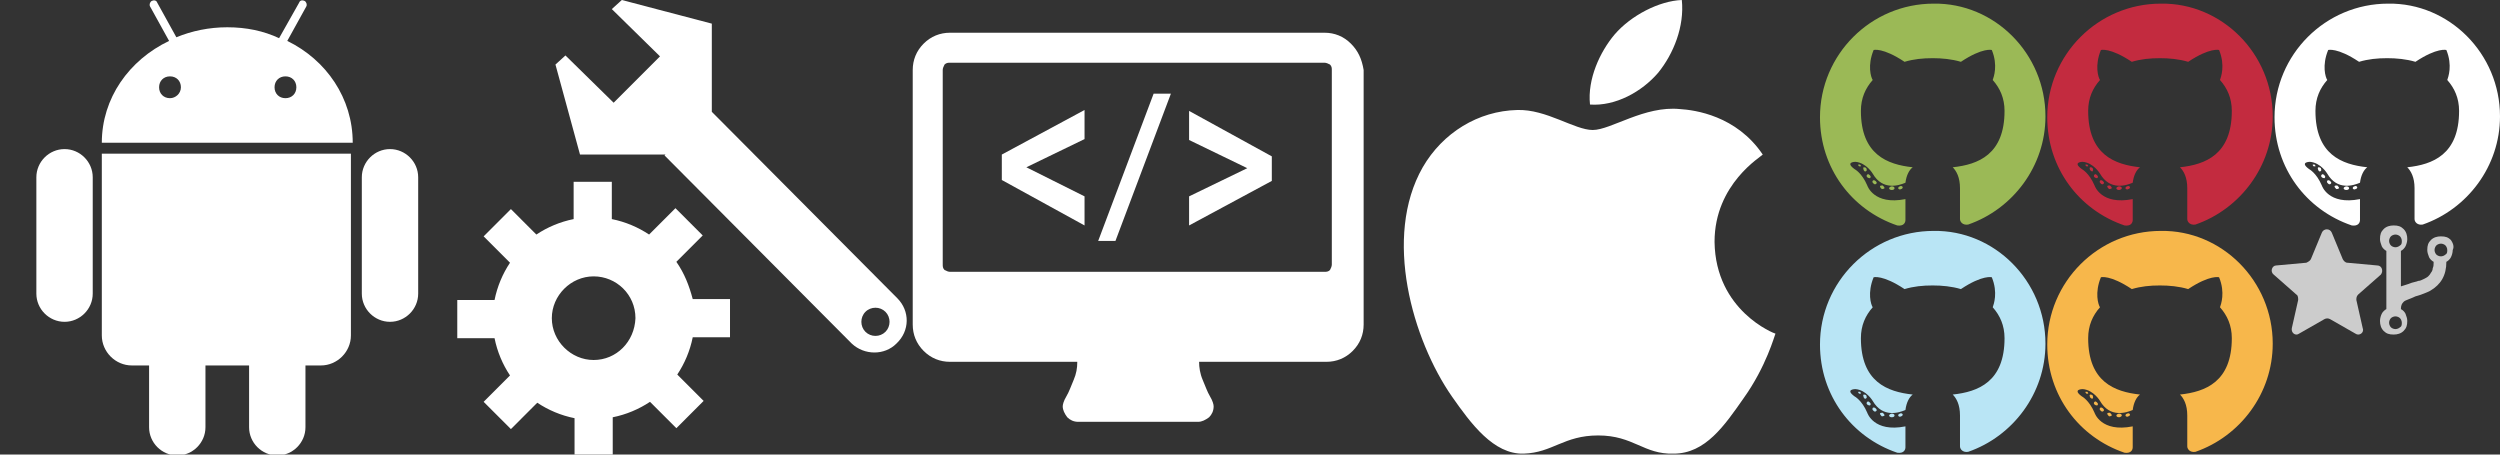 <?xml version="1.0" encoding="utf-8"?>
<!-- Generator: Adobe Illustrator 19.2.1, SVG Export Plug-In . SVG Version: 6.00 Build 0)  -->
<svg version="1.1" id="icons" xmlns="http://www.w3.org/2000/svg" xmlns:xlink="http://www.w3.org/1999/xlink" x="0px" y="0px"
	 width="275px" height="50px" viewBox="0 0 275 50" enable-background="new 0 0 275 50" xml:space="preserve">
<rect x="0" y="0" width="275" height="50" fill="#333333" stroke="none"/>
<path id="fork" fill="#CCCCCC" d="M269.6,26.4c-0.3-0.3-0.6-0.4-1.1-0.4c-0.4,0-0.8,0.1-1.1,0.4c-0.3,0.3-0.4,0.6-0.4,1.1
	c0,0.3,0.1,0.5,0.2,0.8c0.1,0.2,0.3,0.4,0.5,0.5c0,0.3,0,0.5-0.1,0.7c0,0.2-0.1,0.4-0.2,0.5c-0.1,0.2-0.2,0.3-0.3,0.4
	c-0.1,0.1-0.3,0.2-0.5,0.3c-0.2,0.1-0.4,0.2-0.6,0.2c-0.2,0.1-0.4,0.1-0.7,0.2c-0.5,0.2-0.9,0.3-1.2,0.4v-3.9
	c0.2-0.1,0.4-0.3,0.5-0.5c0.1-0.2,0.2-0.5,0.2-0.8c0-0.4-0.1-0.8-0.4-1.1c-0.3-0.3-0.6-0.4-1.1-0.4c-0.4,0-0.8,0.1-1.1,0.4
	c-0.3,0.3-0.4,0.6-0.4,1.1c0,0.3,0.1,0.5,0.2,0.8c0.1,0.2,0.3,0.4,0.5,0.5v6.4c-0.2,0.1-0.4,0.3-0.5,0.5c-0.1,0.2-0.2,0.5-0.2,0.8
	c0,0.4,0.1,0.8,0.4,1.1s0.6,0.4,1.1,0.4c0.4,0,0.8-0.1,1.1-0.4c0.3-0.3,0.4-0.6,0.4-1.1c0-0.3-0.1-0.5-0.2-0.8
	c-0.1-0.2-0.3-0.4-0.5-0.5V34c0-0.4,0.1-0.6,0.3-0.8c0.2-0.2,0.7-0.3,1.3-0.6c0.7-0.2,1.2-0.4,1.6-0.6c1.2-0.7,1.8-1.7,1.8-3.2
	c0.2-0.1,0.4-0.3,0.5-0.5c0.1-0.2,0.2-0.5,0.2-0.8C270,27.1,269.8,26.7,269.6,26.4z M264,36c-0.1,0.1-0.3,0.2-0.5,0.2
	c-0.2,0-0.4-0.1-0.5-0.2c-0.1-0.1-0.2-0.3-0.2-0.5c0-0.2,0.1-0.4,0.2-0.5c0.1-0.1,0.3-0.2,0.5-0.2c0.2,0,0.4,0.1,0.5,0.2
	c0.1,0.1,0.2,0.3,0.2,0.5C264.2,35.7,264.2,35.9,264,36z M264,27c-0.1,0.1-0.3,0.2-0.5,0.2c-0.2,0-0.4-0.1-0.5-0.2
	c-0.1-0.1-0.2-0.3-0.2-0.5c0-0.2,0.1-0.4,0.2-0.5c0.1-0.1,0.3-0.2,0.5-0.2c0.2,0,0.4,0.1,0.5,0.2c0.1,0.1,0.2,0.3,0.2,0.5
	C264.2,26.7,264.2,26.9,264,27z M269,28c-0.1,0.1-0.3,0.2-0.5,0.2c-0.2,0-0.4-0.1-0.5-0.2c-0.1-0.1-0.2-0.3-0.2-0.5
	c0-0.2,0.1-0.4,0.2-0.5c0.1-0.1,0.3-0.2,0.5-0.2c0.2,0,0.4,0.1,0.5,0.2c0.1,0.1,0.2,0.3,0.2,0.5C269.2,27.7,269.2,27.9,269,28z"/>
<path id="star" fill="#CCCCCC" d="M261.5,29.2l-3.3-0.3c-0.2,0-0.4-0.2-0.5-0.4l-1.2-2.9c-0.2-0.5-0.9-0.5-1.1,0l-1.2,2.9
	c-0.1,0.2-0.3,0.3-0.5,0.4l-3.3,0.3c-0.5,0-0.7,0.7-0.3,1l2.5,2.2c0.2,0.1,0.2,0.4,0.2,0.6l-0.7,3.1c-0.1,0.5,0.4,0.9,0.8,0.6
	l2.8-1.6c0.2-0.1,0.4-0.1,0.6,0l2.8,1.6c0.4,0.3,1-0.1,0.8-0.6l-0.7-3.1c0-0.2,0-0.4,0.2-0.6l2.5-2.2
	C262.2,29.8,262,29.2,261.5,29.2z"/>
<path id="web" fill="#FFFFFF" d="M275,12.8c0,5.5-3.6,10.2-8.5,11.9c-0.6,0.1-0.9-0.3-0.9-0.6c0-0.4,0-1.8,0-3.4
	c0-1.2-0.4-1.9-0.8-2.3c2.8-0.3,5.7-1.4,5.7-6.2c0-1.4-0.5-2.5-1.3-3.4c0.1-0.3,0.6-1.6-0.1-3.3c0,0-1-0.3-3.4,1.3
	c-1-0.3-2.1-0.4-3.1-0.4c-1.1,0-2.1,0.1-3.1,0.4c-2.4-1.6-3.4-1.3-3.4-1.3c-0.7,1.7-0.3,3-0.1,3.3c-0.8,0.9-1.3,2-1.3,3.4
	c0,4.8,2.9,5.9,5.7,6.2c-0.4,0.3-0.7,0.9-0.8,1.7c-0.7,0.3-2.5,0.9-3.6-1c0,0-0.7-1.2-1.9-1.3c0,0-1.2,0-0.1,0.8
	c0,0,0.8,0.4,1.4,1.8c0,0,0.7,2.2,4.2,1.5c0,1,0,2,0,2.3s-0.2,0.7-0.9,0.6c-5-1.7-8.5-6.3-8.5-11.9c0-6.9,5.6-12.5,12.5-12.5
	C269.4,0.3,275,5.9,275,12.8z M254.7,18.3c0-0.1,0-0.1-0.1-0.2c-0.1,0-0.2,0-0.2,0c0,0.1,0,0.1,0.1,0.2
	C254.6,18.3,254.7,18.3,254.7,18.3L254.7,18.3z M255.3,18.8c0.1-0.1,0-0.2,0-0.3c-0.1-0.1-0.2-0.1-0.3-0.1c-0.1,0.1,0,0.2,0,0.3
	C255.1,18.9,255.2,18.9,255.3,18.8L255.3,18.8z M255.7,19.6c0.1-0.1,0.1-0.2,0-0.3c-0.1-0.1-0.2-0.2-0.3-0.1s-0.1,0.2,0,0.3
	C255.5,19.6,255.7,19.6,255.7,19.6L255.7,19.6z M256.4,20.2c0.1-0.1,0-0.2-0.1-0.3c-0.1-0.1-0.3-0.1-0.3,0c-0.1,0.1,0,0.2,0.1,0.3
	C256.2,20.3,256.3,20.3,256.4,20.2L256.4,20.2z M257.3,20.7c0-0.1-0.1-0.2-0.2-0.3c-0.1,0-0.3,0-0.3,0.1s0.1,0.2,0.2,0.3
	C257.2,20.8,257.3,20.7,257.3,20.7L257.3,20.7z M258.4,20.7c0-0.1-0.1-0.2-0.3-0.2c-0.1,0-0.3,0.1-0.3,0.2s0.1,0.2,0.3,0.2
	C258.3,20.9,258.4,20.8,258.4,20.7L258.4,20.7z M259.3,20.6c0-0.1-0.2-0.2-0.3-0.1c-0.1,0-0.2,0.1-0.2,0.2s0.2,0.2,0.3,0.1
	C259.2,20.8,259.3,20.7,259.3,20.6L259.3,20.6z"/>
<path id="ios_1_" fill="#F7B74B" d="M250,37.8c0,5.5-3.6,10.2-8.5,11.9c-0.6,0.1-0.9-0.3-0.9-0.6c0-0.4,0-1.8,0-3.4
	c0-1.2-0.4-1.9-0.8-2.3c2.8-0.3,5.7-1.4,5.7-6.2c0-1.4-0.5-2.5-1.3-3.4c0.1-0.3,0.6-1.6-0.1-3.3c0,0-1-0.3-3.4,1.3
	c-1-0.3-2.1-0.4-3.1-0.4c-1.1,0-2.1,0.1-3.1,0.4c-2.4-1.6-3.4-1.3-3.4-1.3c-0.7,1.7-0.3,3-0.1,3.3c-0.8,0.9-1.3,2-1.3,3.4
	c0,4.8,2.9,5.9,5.7,6.2c-0.4,0.3-0.7,0.9-0.8,1.7c-0.7,0.3-2.5,0.9-3.6-1c0,0-0.7-1.2-1.9-1.3c0,0-1.2,0-0.1,0.8
	c0,0,0.8,0.4,1.4,1.8c0,0,0.7,2.2,4.2,1.5c0,1,0,2,0,2.3s-0.2,0.7-0.9,0.6c-5-1.7-8.5-6.3-8.5-11.9c0-6.9,5.6-12.5,12.5-12.5
	C244.4,25.3,250,30.9,250,37.8z M229.7,43.3c0-0.1,0-0.1-0.1-0.2c-0.1,0-0.2,0-0.2,0c0,0.1,0,0.1,0.1,0.2
	C229.6,43.3,229.7,43.3,229.7,43.3L229.7,43.3z M230.2,43.8c0.1-0.1,0-0.2,0-0.3c-0.1-0.1-0.2-0.1-0.3-0.1c-0.1,0.1,0,0.2,0,0.3
	C230.1,43.9,230.2,43.9,230.2,43.8L230.2,43.8z M230.7,44.6c0.1-0.1,0.1-0.2,0-0.3s-0.2-0.2-0.3-0.1c-0.1,0.1-0.1,0.2,0,0.3
	S230.7,44.6,230.7,44.6L230.7,44.6z M231.4,45.2c0.1-0.1,0-0.2-0.1-0.3s-0.3-0.1-0.3,0c-0.1,0.1,0,0.2,0.1,0.3
	S231.3,45.3,231.4,45.2L231.4,45.2z M232.3,45.7c0-0.1-0.1-0.2-0.2-0.3c-0.1,0-0.3,0-0.3,0.1s0.1,0.2,0.2,0.3
	C232.2,45.8,232.3,45.7,232.3,45.7L232.3,45.7z M233.4,45.7c0-0.1-0.1-0.2-0.3-0.2c-0.1,0-0.3,0.1-0.3,0.2c0,0.1,0.1,0.2,0.3,0.2
	C233.2,45.9,233.4,45.8,233.4,45.7L233.4,45.7z M234.3,45.6c0-0.1-0.2-0.2-0.3-0.1c-0.1,0-0.2,0.1-0.2,0.2c0,0.1,0.2,0.2,0.3,0.1
	C234.2,45.8,234.3,45.7,234.3,45.6L234.3,45.6z"/>
<path id="backend_1_" fill="#C32B3F" d="M250,12.8c0,5.5-3.6,10.2-8.5,11.9c-0.6,0.1-0.9-0.3-0.9-0.6c0-0.4,0-1.8,0-3.4
	c0-1.2-0.4-1.9-0.8-2.3c2.8-0.3,5.7-1.4,5.7-6.2c0-1.4-0.5-2.5-1.3-3.4c0.1-0.3,0.6-1.6-0.1-3.3c0,0-1-0.3-3.4,1.3
	c-1-0.3-2.1-0.4-3.1-0.4c-1.1,0-2.1,0.1-3.1,0.4c-2.4-1.6-3.4-1.3-3.4-1.3c-0.7,1.7-0.3,3-0.1,3.3c-0.8,0.9-1.3,2-1.3,3.4
	c0,4.8,2.9,5.9,5.7,6.2c-0.4,0.3-0.7,0.9-0.8,1.7c-0.7,0.3-2.5,0.9-3.6-1c0,0-0.7-1.2-1.9-1.3c0,0-1.2,0-0.1,0.8
	c0,0,0.8,0.4,1.4,1.8c0,0,0.7,2.2,4.2,1.5c0,1,0,2,0,2.3s-0.2,0.7-0.9,0.6c-5-1.7-8.5-6.3-8.5-11.9c0-6.9,5.6-12.5,12.5-12.5
	C244.4,0.3,250,5.9,250,12.8z M229.7,18.3c0-0.1,0-0.1-0.1-0.2c-0.1,0-0.2,0-0.2,0c0,0.1,0,0.1,0.1,0.2
	C229.6,18.3,229.7,18.3,229.7,18.3L229.7,18.3z M230.2,18.8c0.1-0.1,0-0.2,0-0.3c-0.1-0.1-0.2-0.1-0.3-0.1c-0.1,0.1,0,0.2,0,0.3
	C230.1,18.9,230.2,18.9,230.2,18.8L230.2,18.8z M230.7,19.6c0.1-0.1,0.1-0.2,0-0.3c-0.1-0.1-0.2-0.2-0.3-0.1s-0.1,0.2,0,0.3
	C230.5,19.6,230.7,19.6,230.7,19.6L230.7,19.6z M231.4,20.2c0.1-0.1,0-0.2-0.1-0.3c-0.1-0.1-0.3-0.1-0.3,0c-0.1,0.1,0,0.2,0.1,0.3
	S231.3,20.3,231.4,20.2L231.4,20.2z M232.3,20.7c0-0.1-0.1-0.2-0.2-0.3c-0.1,0-0.3,0-0.3,0.1s0.1,0.2,0.2,0.3
	C232.2,20.8,232.3,20.7,232.3,20.7L232.3,20.7z M233.4,20.7c0-0.1-0.1-0.2-0.3-0.2c-0.1,0-0.3,0.1-0.3,0.2s0.1,0.2,0.3,0.2
	C233.2,20.9,233.4,20.8,233.4,20.7L233.4,20.7z M234.3,20.6c0-0.1-0.2-0.2-0.3-0.1c-0.1,0-0.2,0.1-0.2,0.2s0.2,0.2,0.3,0.1
	C234.2,20.8,234.3,20.7,234.3,20.6L234.3,20.6z"/>
<path id="android_1_" fill="#9BB956" d="M225,12.8c0,5.5-3.6,10.2-8.5,11.9c-0.6,0.1-0.9-0.3-0.9-0.6c0-0.4,0-1.8,0-3.4
	c0-1.2-0.4-1.9-0.8-2.3c2.8-0.3,5.7-1.4,5.7-6.2c0-1.4-0.5-2.5-1.3-3.4c0.1-0.3,0.6-1.6-0.1-3.3c0,0-1-0.3-3.4,1.3
	c-1-0.3-2.1-0.4-3.1-0.4c-1.1,0-2.1,0.1-3.1,0.4c-2.4-1.6-3.4-1.3-3.4-1.3c-0.7,1.7-0.3,3-0.1,3.3c-0.8,0.9-1.3,2-1.3,3.4
	c0,4.8,2.9,5.9,5.7,6.2c-0.4,0.3-0.7,0.9-0.8,1.7c-0.7,0.3-2.5,0.9-3.6-1c0,0-0.7-1.2-1.9-1.3c0,0-1.2,0-0.1,0.8
	c0,0,0.8,0.4,1.4,1.8c0,0,0.7,2.2,4.2,1.5c0,1,0,2,0,2.3s-0.2,0.7-0.9,0.6c-5-1.7-8.5-6.3-8.5-11.9c0-6.9,5.6-12.5,12.5-12.5
	C219.4,0.3,225,5.9,225,12.8z M204.7,18.3c0-0.1,0-0.1-0.1-0.2c-0.1,0-0.2,0-0.2,0c0,0.1,0,0.1,0.1,0.2
	C204.6,18.3,204.7,18.3,204.7,18.3L204.7,18.3z M205.3,18.8c0.1-0.1,0-0.2,0-0.3c-0.1-0.1-0.2-0.1-0.3-0.1c-0.1,0.1,0,0.2,0,0.3
	C205.1,18.9,205.2,18.9,205.3,18.8L205.3,18.8z M205.7,19.6c0.1-0.1,0.1-0.2,0-0.3c-0.1-0.1-0.2-0.2-0.3-0.1s-0.1,0.2,0,0.3
	C205.5,19.6,205.7,19.6,205.7,19.6L205.7,19.6z M206.4,20.2c0.1-0.1,0-0.2-0.1-0.3c-0.1-0.1-0.3-0.1-0.3,0c-0.1,0.1,0,0.2,0.1,0.3
	S206.3,20.3,206.4,20.2L206.4,20.2z M207.3,20.7c0-0.1-0.1-0.2-0.2-0.3c-0.1,0-0.3,0-0.3,0.1s0.1,0.2,0.2,0.3
	C207.2,20.8,207.3,20.7,207.3,20.7L207.3,20.7z M208.4,20.7c0-0.1-0.1-0.2-0.3-0.2c-0.1,0-0.3,0.1-0.3,0.2s0.1,0.2,0.3,0.2
	C208.3,20.9,208.4,20.8,208.4,20.7L208.4,20.7z M209.3,20.6c0-0.1-0.2-0.2-0.3-0.1c-0.1,0-0.2,0.1-0.2,0.2s0.2,0.2,0.3,0.1
	C209.2,20.8,209.3,20.7,209.3,20.6L209.3,20.6z"/>
<path id="hover" fill="#B9E5F5" d="M225,37.8c0,5.5-3.6,10.2-8.5,11.9c-0.6,0.1-0.9-0.3-0.9-0.6c0-0.4,0-1.8,0-3.4
	c0-1.2-0.4-1.9-0.8-2.3c2.8-0.3,5.7-1.4,5.7-6.2c0-1.4-0.5-2.5-1.3-3.4c0.1-0.3,0.6-1.6-0.1-3.3c0,0-1-0.3-3.4,1.3
	c-1-0.3-2.1-0.4-3.1-0.4c-1.1,0-2.1,0.1-3.1,0.4c-2.4-1.6-3.4-1.3-3.4-1.3c-0.7,1.7-0.3,3-0.1,3.3c-0.8,0.9-1.3,2-1.3,3.4
	c0,4.8,2.9,5.9,5.7,6.2c-0.4,0.3-0.7,0.9-0.8,1.7c-0.7,0.3-2.5,0.9-3.6-1c0,0-0.7-1.2-1.9-1.3c0,0-1.2,0-0.1,0.8
	c0,0,0.8,0.4,1.4,1.8c0,0,0.7,2.2,4.2,1.5c0,1,0,2,0,2.3s-0.2,0.7-0.9,0.6c-5-1.7-8.5-6.3-8.5-11.9c0-6.9,5.6-12.5,12.5-12.5
	C219.4,25.3,225,30.9,225,37.8z M204.7,43.3c0-0.1,0-0.1-0.1-0.2c-0.1,0-0.2,0-0.2,0c0,0.1,0,0.1,0.1,0.2
	C204.6,43.3,204.7,43.3,204.7,43.3L204.7,43.3z M205.3,43.8c0.1-0.1,0-0.2,0-0.3c-0.1-0.1-0.2-0.1-0.3-0.1c-0.1,0.1,0,0.2,0,0.3
	C205.1,43.9,205.2,43.9,205.3,43.8L205.3,43.8z M205.7,44.6c0.1-0.1,0.1-0.2,0-0.3s-0.2-0.2-0.3-0.1c-0.1,0.1-0.1,0.2,0,0.3
	S205.7,44.6,205.7,44.6L205.7,44.6z M206.4,45.2c0.1-0.1,0-0.2-0.1-0.3s-0.3-0.1-0.3,0c-0.1,0.1,0,0.2,0.1,0.3
	S206.3,45.3,206.4,45.2L206.4,45.2z M207.3,45.7c0-0.1-0.1-0.2-0.2-0.3c-0.1,0-0.3,0-0.3,0.1s0.1,0.2,0.2,0.3
	C207.2,45.8,207.3,45.7,207.3,45.7L207.3,45.7z M208.4,45.7c0-0.1-0.1-0.2-0.3-0.2c-0.1,0-0.3,0.1-0.3,0.2c0,0.1,0.1,0.2,0.3,0.2
	C208.3,45.9,208.4,45.8,208.4,45.7L208.4,45.7z M209.3,45.6c0-0.1-0.2-0.2-0.3-0.1c-0.1,0-0.2,0.1-0.2,0.2c0,0.1,0.2,0.2,0.3,0.1
	C209.2,45.8,209.3,45.7,209.3,45.6L209.3,45.6z"/>
<path id="ios" fill="#FFFFFF" d="M188.6,26.6c0.1,7.6,6.6,10.1,6.7,10.1c-0.1,0.2-1,3.6-3.5,7.1c-2.1,3-4.2,6.1-7.7,6.1
	c-3.3,0.1-4.4-2-8.3-2c-3.8,0-5,1.9-8.2,2c-3.3,0.1-5.8-3.3-7.9-6.3c-4.3-6.2-7.6-17.5-3.2-25.2c2.2-3.8,6.1-6.2,10.4-6.3
	c3.2-0.1,6.3,2.2,8.3,2.2s5.7-2.7,9.6-2.3c1.6,0.1,6.2,0.7,9.1,5C193.8,17.2,188.6,20.2,188.6,26.6 M182.4,8c1.7-2.1,2.9-5.1,2.6-8
	c-2.5,0.1-5.6,1.7-7.4,3.8c-1.6,1.9-3,4.9-2.7,7.7C177.7,11.7,180.6,10.1,182.4,8"/>
<path id="frontend" fill="#FFFFFF" d="M148.6,4.8c-0.8-0.8-1.8-1.2-2.9-1.2h-41.2c-1.1,0-2.1,0.4-2.9,1.2s-1.2,1.8-1.2,2.9v28
	c0,1.1,0.4,2.1,1.2,2.9c0.8,0.8,1.8,1.2,2.9,1.2h14c0,0.7-0.1,1.3-0.4,2s-0.5,1.3-0.8,1.8s-0.4,0.9-0.4,1.1c0,0.4,0.2,0.8,0.5,1.2
	c0.3,0.3,0.7,0.5,1.2,0.5h13.2c0.4,0,0.8-0.2,1.2-0.5c0.3-0.3,0.5-0.7,0.5-1.2c0-0.2-0.1-0.6-0.4-1.1c-0.3-0.5-0.5-1.1-0.8-1.8
	s-0.4-1.4-0.4-2h14c1.1,0,2.1-0.4,2.9-1.2c0.8-0.8,1.2-1.8,1.2-2.9v-28C149.8,6.5,149.4,5.6,148.6,4.8z M146.5,29.1
	c0,0.2-0.1,0.4-0.2,0.6c-0.2,0.2-0.4,0.2-0.6,0.2h-41.2c-0.2,0-0.4-0.1-0.6-0.2c-0.2-0.2-0.2-0.4-0.2-0.6V7.7c0-0.2,0.1-0.4,0.2-0.6
	c0.2-0.2,0.4-0.2,0.6-0.2h41.2c0.2,0,0.4,0.1,0.6,0.2c0.2,0.2,0.2,0.4,0.2,0.6V29.1L146.5,29.1z M119.3,24.8l-9.1-5V17l9.1-4.9v3.2
	l-6.4,3.1l6.4,3.2V24.8z M120.8,26.5l6.1-16.2h1.9l-6.1,16.2H120.8z M130.8,24.8v-3.2l6.4-3.1l-6.4-3.1v-3.2l9.1,5v2.7L130.8,24.8z"
	/>
<path id="backend" fill="#FFFFFF" d="M74.4,28.8l2.9-2.9l-3-3l-2.9,2.9c-1.2-0.8-2.6-1.4-4.1-1.7V20h-4.2v4.1
	c-1.5,0.3-2.9,0.9-4.1,1.7L56.2,23l-3,3l2.9,2.9c-0.8,1.2-1.4,2.6-1.7,4.1h-4.1v4.2h4.1c0.3,1.5,0.9,2.9,1.7,4.1l-2.9,2.9l3,3
	l2.9-2.9c1.2,0.8,2.6,1.4,4.1,1.7v4h4.2v-4.1c1.5-0.3,2.9-0.9,4.1-1.7l2.9,2.9l3-3l-2.9-2.9c0.8-1.2,1.4-2.6,1.7-4.1h4.1v-4.2h-4.1
	C75.8,31.4,75.3,30.1,74.4,28.8z M65.3,39.6c-2.5,0-4.6-2.1-4.6-4.6s2.1-4.6,4.6-4.6s4.6,2,4.6,4.6C69.8,37.6,67.8,39.6,65.3,39.6z
	 M98.7,32.8L98.7,32.8L78.3,12.3V2.6L68.4,0l-1.1,1l5.3,5.2l-5.1,5.1l-5.3-5.2l-1.1,1l2.7,9.9h9.4l-0.1,0.1l20.6,20.7l0,0
	c1.4,1.3,3.6,1.3,4.9,0C100.1,36.4,100.1,34.2,98.7,32.8z M97.4,36.5c-0.6,0.6-1.6,0.6-2.2,0s-0.6-1.6,0-2.2c0.6-0.6,1.6-0.6,2.2,0
	C98,34.9,98,35.9,97.4,36.5z"/>
<path id="android" fill="#FFFFFF" d="M42.9,16.4c1.7,0,3.1,1.4,3.1,3.1v12.8c0,1.7-1.4,3.1-3.1,3.1c-1.7,0-3.1-1.4-3.1-3.1V19.5
	C39.8,17.8,41.2,16.4,42.9,16.4z M7.1,16.4c1.7,0,3.1,1.4,3.1,3.1v12.8c0,1.7-1.4,3.1-3.1,3.1C5.4,35.4,4,34,4,32.3V19.5
	C4,17.8,5.4,16.4,7.1,16.4z M11.2,16.9v20c0,1.8,1.5,3.3,3.3,3.3h1.9V47c0,1.7,1.4,3.1,3.1,3.1s3.1-1.4,3.1-3.1v-6.8h4.8V47
	c0,1.7,1.4,3.1,3.1,3.1c1.7,0,3.1-1.4,3.1-3.1v-6.8h1.7c1.8,0,3.3-1.5,3.3-3.3v-20C38.6,16.9,11.2,16.9,11.2,16.9z M31.6,4.5
	l2.1-3.8c0.1-0.2,0-0.5-0.2-0.6S33,0,32.9,0.3l-2.2,3.9C29,3.4,27.1,3,25,3c-2,0-3.9,0.4-5.6,1.1l-2.1-3.8C17.2,0,16.9,0,16.7,0.1
	c-0.2,0.1-0.3,0.4-0.2,0.6l2.1,3.8c-4.4,2.1-7.4,6.3-7.4,11.2h27.6C38.8,10.8,35.9,6.6,31.6,4.5z M18.7,10.8c-0.7,0-1.2-0.5-1.2-1.2
	s0.5-1.2,1.2-1.2s1.2,0.5,1.2,1.2C19.9,10.3,19.3,10.8,18.7,10.8z M31.4,10.8c-0.7,0-1.2-0.5-1.2-1.2s0.5-1.2,1.2-1.2
	c0.7,0,1.2,0.5,1.2,1.2S32.1,10.8,31.4,10.8z"/>
</svg>
